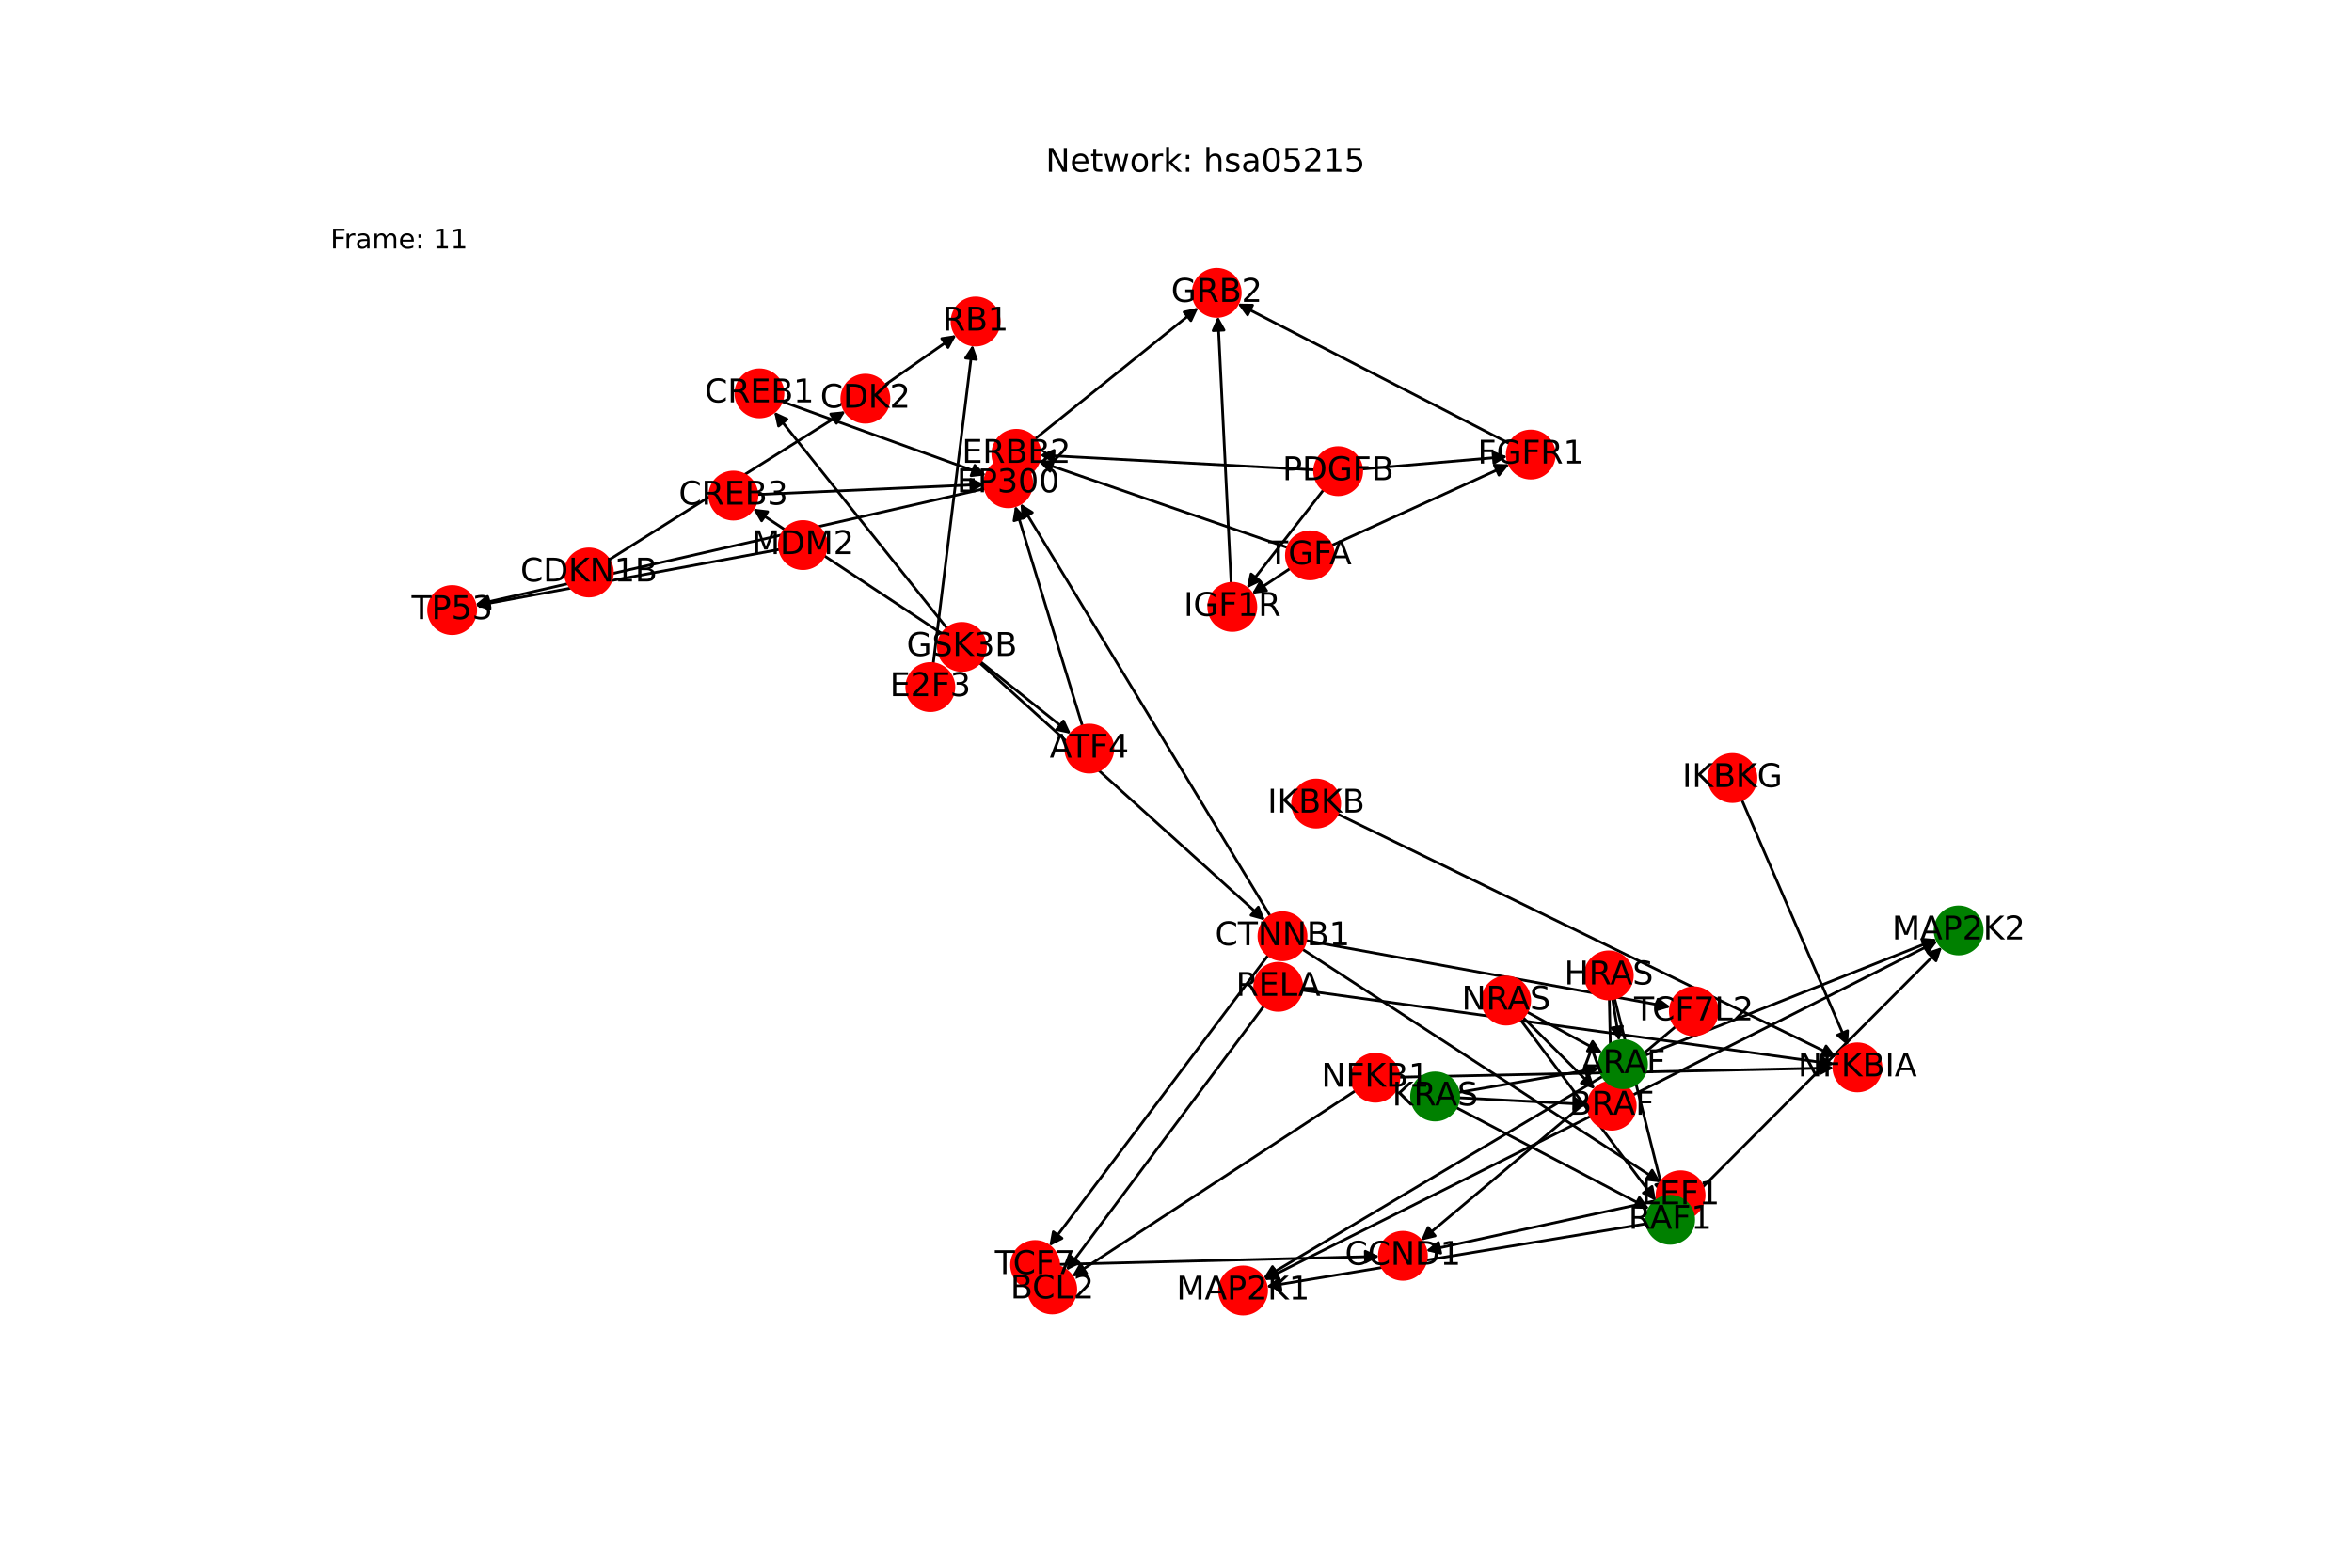<?xml version="1.0" encoding="utf-8" standalone="no"?>
<!DOCTYPE svg PUBLIC "-//W3C//DTD SVG 1.1//EN"
  "http://www.w3.org/Graphics/SVG/1.1/DTD/svg11.dtd">
<!-- Created with matplotlib (https://matplotlib.org/) -->
<svg height="576pt" version="1.1" viewBox="0 0 864 576" width="864pt" xmlns="http://www.w3.org/2000/svg" xmlns:xlink="http://www.w3.org/1999/xlink">
 <defs>
  <style type="text/css">*{stroke-linecap:butt;stroke-linejoin:round;}</style>
 </defs>
 <g id="figure_1">
  <g id="patch_1">
   <path d="M 0 576 
L 864 576 
L 864 0 
L 0 0 
z
" style="fill:#ffffff;"/>
  </g>
  <g id="axes_1">
   <g id="patch_2">
    <path clip-path="url(#pd380208b25)" d="M 223.65 205.737 
Q 267.104 178.415 309.612 151.688 
" style="fill:none;stroke:#000000;stroke-linecap:round;"/>
    <path clip-path="url(#pd380208b25)" d="M 305.161 152.124 
L 309.612 151.688 
L 307.29 155.51 
L 305.161 152.124 
z
" style="stroke:#000000;stroke-linecap:round;"/>
   </g>
   <g id="patch_3">
    <path clip-path="url(#pd380208b25)" d="M 361.929 179.49 
Q 268.238 200.86 175.637 221.982 
" style="fill:none;stroke:#000000;stroke-linecap:round;"/>
    <path clip-path="url(#pd380208b25)" d="M 179.982 223.042 
L 175.637 221.982 
L 179.092 219.142 
L 179.982 223.042 
z
" style="stroke:#000000;stroke-linecap:round;"/>
   </g>
   <g id="patch_4">
    <path clip-path="url(#pd380208b25)" d="M 286.444 201.855 
Q 230.533 212.216 175.721 222.374 
" style="fill:none;stroke:#000000;stroke-linecap:round;"/>
    <path clip-path="url(#pd380208b25)" d="M 180.019 223.611 
L 175.721 222.374 
L 179.29 219.678 
L 180.019 223.611 
z
" style="stroke:#000000;stroke-linecap:round;"/>
   </g>
   <g id="patch_5">
    <path clip-path="url(#pd380208b25)" d="M 324.981 141.519 
Q 338.139 132.306 350.381 123.736 
" style="fill:none;stroke:#000000;stroke-linecap:round;"/>
    <path clip-path="url(#pd380208b25)" d="M 345.958 124.391 
L 350.381 123.736 
L 348.252 127.668 
L 345.958 124.391 
z
" style="stroke:#000000;stroke-linecap:round;"/>
   </g>
   <g id="patch_6">
    <path clip-path="url(#pd380208b25)" d="M 466.635 336.585 
Q 420.746 260.778 375.436 185.928 
" style="fill:none;stroke:#000000;stroke-linecap:round;"/>
    <path clip-path="url(#pd380208b25)" d="M 375.797 190.386 
L 375.436 185.928 
L 379.218 188.315 
L 375.797 190.386 
z
" style="stroke:#000000;stroke-linecap:round;"/>
   </g>
   <g id="patch_7">
    <path clip-path="url(#pd380208b25)" d="M 465.913 350.913 
Q 425.681 404.394 386.121 456.982 
" style="fill:none;stroke:#000000;stroke-linecap:round;"/>
    <path clip-path="url(#pd380208b25)" d="M 390.124 454.988 
L 386.121 456.982 
L 386.928 452.583 
L 390.124 454.988 
z
" style="stroke:#000000;stroke-linecap:round;"/>
   </g>
   <g id="patch_8">
    <path clip-path="url(#pd380208b25)" d="M 479.637 345.547 
Q 546.677 357.782 612.617 369.816 
" style="fill:none;stroke:#000000;stroke-linecap:round;"/>
    <path clip-path="url(#pd380208b25)" d="M 609.041 367.131 
L 612.617 369.816 
L 608.323 371.066 
L 609.041 367.131 
z
" style="stroke:#000000;stroke-linecap:round;"/>
   </g>
   <g id="patch_9">
    <path clip-path="url(#pd380208b25)" d="M 478.378 348.717 
Q 544.238 391.579 609.162 433.832 
" style="fill:none;stroke:#000000;stroke-linecap:round;"/>
    <path clip-path="url(#pd380208b25)" d="M 606.9 429.974 
L 609.162 433.832 
L 604.718 433.326 
L 606.9 429.974 
z
" style="stroke:#000000;stroke-linecap:round;"/>
   </g>
   <g id="patch_10">
    <path clip-path="url(#pd380208b25)" d="M 359.777 243.491 
Q 412.235 290.842 463.863 337.444 
" style="fill:none;stroke:#000000;stroke-linecap:round;"/>
    <path clip-path="url(#pd380208b25)" d="M 462.234 333.279 
L 463.863 337.444 
L 459.554 336.248 
L 462.234 333.279 
z
" style="stroke:#000000;stroke-linecap:round;"/>
   </g>
   <g id="patch_11">
    <path clip-path="url(#pd380208b25)" d="M 360.116 243.09 
Q 376.755 256.37 392.52 268.954 
" style="fill:none;stroke:#000000;stroke-linecap:round;"/>
    <path clip-path="url(#pd380208b25)" d="M 390.641 264.895 
L 392.52 268.954 
L 388.146 268.021 
L 390.641 264.895 
z
" style="stroke:#000000;stroke-linecap:round;"/>
   </g>
   <g id="patch_12">
    <path clip-path="url(#pd380208b25)" d="M 347.942 230.917 
Q 316.158 191.1 285.072 152.158 
" style="fill:none;stroke:#000000;stroke-linecap:round;"/>
    <path clip-path="url(#pd380208b25)" d="M 286.004 156.531 
L 285.072 152.158 
L 289.131 154.036 
L 286.004 156.531 
z
" style="stroke:#000000;stroke-linecap:round;"/>
   </g>
   <g id="patch_13">
    <path clip-path="url(#pd380208b25)" d="M 346.125 232.904 
Q 311.376 209.888 277.558 187.489 
" style="fill:none;stroke:#000000;stroke-linecap:round;"/>
    <path clip-path="url(#pd380208b25)" d="M 279.788 191.365 
L 277.558 187.489 
L 281.997 188.031 
L 279.788 191.365 
z
" style="stroke:#000000;stroke-linecap:round;"/>
   </g>
   <g id="patch_14">
    <path clip-path="url(#pd380208b25)" d="M 513.885 395.79 
Q 593.77 394.076 672.537 392.386 
" style="fill:none;stroke:#000000;stroke-linecap:round;"/>
    <path clip-path="url(#pd380208b25)" d="M 668.495 390.472 
L 672.537 392.386 
L 668.581 394.471 
L 668.495 390.472 
z
" style="stroke:#000000;stroke-linecap:round;"/>
   </g>
   <g id="patch_15">
    <path clip-path="url(#pd380208b25)" d="M 497.984 400.721 
Q 445.878 434.867 394.708 468.401 
" style="fill:none;stroke:#000000;stroke-linecap:round;"/>
    <path clip-path="url(#pd380208b25)" d="M 399.15 467.882 
L 394.708 468.401 
L 396.958 464.536 
L 399.15 467.882 
z
" style="stroke:#000000;stroke-linecap:round;"/>
   </g>
   <g id="patch_16">
    <path clip-path="url(#pd380208b25)" d="M 478.131 363.771 
Q 575.934 377.377 672.628 390.829 
" style="fill:none;stroke:#000000;stroke-linecap:round;"/>
    <path clip-path="url(#pd380208b25)" d="M 668.942 388.297 
L 672.628 390.829 
L 668.391 392.259 
L 668.942 388.297 
z
" style="stroke:#000000;stroke-linecap:round;"/>
   </g>
   <g id="patch_17">
    <path clip-path="url(#pd380208b25)" d="M 464.37 369.516 
Q 428.041 418.169 392.382 465.925 
" style="fill:none;stroke:#000000;stroke-linecap:round;"/>
    <path clip-path="url(#pd380208b25)" d="M 396.377 463.917 
L 392.382 465.925 
L 393.172 461.524 
L 396.377 463.917 
z
" style="stroke:#000000;stroke-linecap:round;"/>
   </g>
   <g id="patch_18">
    <path clip-path="url(#pd380208b25)" d="M 388.899 464.578 
Q 447.799 463.102 505.581 461.653 
" style="fill:none;stroke:#000000;stroke-linecap:round;"/>
    <path clip-path="url(#pd380208b25)" d="M 501.533 459.754 
L 505.581 461.653 
L 501.633 463.753 
L 501.533 459.754 
z
" style="stroke:#000000;stroke-linecap:round;"/>
   </g>
   <g id="patch_19">
    <path clip-path="url(#pd380208b25)" d="M 615.602 377.145 
Q 568.793 416.49 522.841 455.116 
" style="fill:none;stroke:#000000;stroke-linecap:round;"/>
    <path clip-path="url(#pd380208b25)" d="M 527.189 454.073 
L 522.841 455.116 
L 524.616 451.011 
L 527.189 454.073 
z
" style="stroke:#000000;stroke-linecap:round;"/>
   </g>
   <g id="patch_20">
    <path clip-path="url(#pd380208b25)" d="M 608.894 441.011 
Q 566.356 450.287 524.911 459.324 
" style="fill:none;stroke:#000000;stroke-linecap:round;"/>
    <path clip-path="url(#pd380208b25)" d="M 529.246 460.426 
L 524.911 459.324 
L 528.393 456.518 
L 529.246 460.426 
z
" style="stroke:#000000;stroke-linecap:round;"/>
   </g>
   <g id="patch_21">
    <path clip-path="url(#pd380208b25)" d="M 342.814 243.855 
Q 350.069 185.291 357.187 127.837 
" style="fill:none;stroke:#000000;stroke-linecap:round;"/>
    <path clip-path="url(#pd380208b25)" d="M 354.71 131.561 
L 357.187 127.837 
L 358.68 132.053 
L 354.71 131.561 
z
" style="stroke:#000000;stroke-linecap:round;"/>
   </g>
   <g id="patch_22">
    <path clip-path="url(#pd380208b25)" d="M 591.176 367.037 
Q 591.519 382.312 591.837 396.47 
" style="fill:none;stroke:#000000;stroke-linecap:round;"/>
    <path clip-path="url(#pd380208b25)" d="M 593.747 392.426 
L 591.837 396.47 
L 589.748 392.516 
L 593.747 392.426 
z
" style="stroke:#000000;stroke-linecap:round;"/>
   </g>
   <g id="patch_23">
    <path clip-path="url(#pd380208b25)" d="M 593.09 366.781 
Q 602.249 403.281 611.137 438.697 
" style="fill:none;stroke:#000000;stroke-linecap:round;"/>
    <path clip-path="url(#pd380208b25)" d="M 612.103 434.33 
L 611.137 438.697 
L 608.223 435.304 
L 612.103 434.33 
z
" style="stroke:#000000;stroke-linecap:round;"/>
   </g>
   <g id="patch_24">
    <path clip-path="url(#pd380208b25)" d="M 592.35 366.929 
Q 593.591 374.687 594.656 381.341 
" style="fill:none;stroke:#000000;stroke-linecap:round;"/>
    <path clip-path="url(#pd380208b25)" d="M 595.999 377.076 
L 594.656 381.341 
L 592.049 377.708 
L 595.999 377.076 
z
" style="stroke:#000000;stroke-linecap:round;"/>
   </g>
   <g id="patch_25">
    <path clip-path="url(#pd380208b25)" d="M 535.842 403.321 
Q 559.624 404.559 582.29 405.738 
" style="fill:none;stroke:#000000;stroke-linecap:round;"/>
    <path clip-path="url(#pd380208b25)" d="M 578.399 403.533 
L 582.29 405.738 
L 578.192 407.527 
L 578.399 403.533 
z
" style="stroke:#000000;stroke-linecap:round;"/>
   </g>
   <g id="patch_26">
    <path clip-path="url(#pd380208b25)" d="M 534.86 406.896 
Q 570.354 425.526 604.857 443.635 
" style="fill:none;stroke:#000000;stroke-linecap:round;"/>
    <path clip-path="url(#pd380208b25)" d="M 602.245 440.005 
L 604.857 443.635 
L 600.386 443.547 
L 602.245 440.005 
z
" style="stroke:#000000;stroke-linecap:round;"/>
   </g>
   <g id="patch_27">
    <path clip-path="url(#pd380208b25)" d="M 535.729 401.402 
Q 561.697 396.935 586.562 392.656 
" style="fill:none;stroke:#000000;stroke-linecap:round;"/>
    <path clip-path="url(#pd380208b25)" d="M 582.281 391.364 
L 586.562 392.656 
L 582.959 395.306 
L 582.281 391.364 
z
" style="stroke:#000000;stroke-linecap:round;"/>
   </g>
   <g id="patch_28">
    <path clip-path="url(#pd380208b25)" d="M 559.41 373.743 
Q 572.664 386.939 585.125 399.345 
" style="fill:none;stroke:#000000;stroke-linecap:round;"/>
    <path clip-path="url(#pd380208b25)" d="M 583.701 395.105 
L 585.125 399.345 
L 580.879 397.94 
L 583.701 395.105 
z
" style="stroke:#000000;stroke-linecap:round;"/>
   </g>
   <g id="patch_29">
    <path clip-path="url(#pd380208b25)" d="M 558.459 374.566 
Q 583.394 407.906 607.66 440.35 
" style="fill:none;stroke:#000000;stroke-linecap:round;"/>
    <path clip-path="url(#pd380208b25)" d="M 606.866 435.949 
L 607.66 440.35 
L 603.663 438.344 
L 606.866 435.949 
z
" style="stroke:#000000;stroke-linecap:round;"/>
   </g>
   <g id="patch_30">
    <path clip-path="url(#pd380208b25)" d="M 560.879 371.772 
Q 574.735 379.314 587.609 386.321 
" style="fill:none;stroke:#000000;stroke-linecap:round;"/>
    <path clip-path="url(#pd380208b25)" d="M 585.052 382.652 
L 587.609 386.321 
L 583.139 386.166 
L 585.052 382.652 
z
" style="stroke:#000000;stroke-linecap:round;"/>
   </g>
   <g id="patch_31">
    <path clip-path="url(#pd380208b25)" d="M 554.632 163.047 
Q 504.642 137.309 455.647 112.083 
" style="fill:none;stroke:#000000;stroke-linecap:round;"/>
    <path clip-path="url(#pd380208b25)" d="M 458.288 115.692 
L 455.647 112.083 
L 460.119 112.136 
L 458.288 115.692 
z
" style="stroke:#000000;stroke-linecap:round;"/>
   </g>
   <g id="patch_32">
    <path clip-path="url(#pd380208b25)" d="M 380.117 161.323 
Q 410.161 137.178 439.333 113.732 
" style="fill:none;stroke:#000000;stroke-linecap:round;"/>
    <path clip-path="url(#pd380208b25)" d="M 434.962 114.679 
L 439.333 113.732 
L 437.468 117.797 
L 434.962 114.679 
z
" style="stroke:#000000;stroke-linecap:round;"/>
   </g>
   <g id="patch_33">
    <path clip-path="url(#pd380208b25)" d="M 452.248 214.334 
Q 449.815 165.294 447.438 117.371 
" style="fill:none;stroke:#000000;stroke-linecap:round;"/>
    <path clip-path="url(#pd380208b25)" d="M 445.639 121.466 
L 447.438 117.371 
L 449.634 121.267 
L 445.639 121.466 
z
" style="stroke:#000000;stroke-linecap:round;"/>
   </g>
   <g id="patch_34">
    <path clip-path="url(#pd380208b25)" d="M 491.266 299.028 
Q 582.896 343.704 673.522 387.89 
" style="fill:none;stroke:#000000;stroke-linecap:round;"/>
    <path clip-path="url(#pd380208b25)" d="M 670.803 384.339 
L 673.522 387.89 
L 669.05 387.935 
L 670.803 384.339 
z
" style="stroke:#000000;stroke-linecap:round;"/>
   </g>
   <g id="patch_35">
    <path clip-path="url(#pd380208b25)" d="M 639.824 293.813 
Q 659.351 339.019 678.435 383.198 
" style="fill:none;stroke:#000000;stroke-linecap:round;"/>
    <path clip-path="url(#pd380208b25)" d="M 678.685 378.733 
L 678.435 383.198 
L 675.012 380.319 
L 678.685 378.733 
z
" style="stroke:#000000;stroke-linecap:round;"/>
   </g>
   <g id="patch_36">
    <path clip-path="url(#pd380208b25)" d="M 397.631 266.773 
Q 385.268 226.311 373.231 186.918 
" style="fill:none;stroke:#000000;stroke-linecap:round;"/>
    <path clip-path="url(#pd380208b25)" d="M 372.487 191.327 
L 373.231 186.918 
L 376.312 190.159 
L 372.487 191.327 
z
" style="stroke:#000000;stroke-linecap:round;"/>
   </g>
   <g id="patch_37">
    <path clip-path="url(#pd380208b25)" d="M 287.114 147.459 
Q 324.671 161.039 361.178 174.239 
" style="fill:none;stroke:#000000;stroke-linecap:round;"/>
    <path clip-path="url(#pd380208b25)" d="M 358.096 170.998 
L 361.178 174.239 
L 356.736 174.76 
L 358.096 170.998 
z
" style="stroke:#000000;stroke-linecap:round;"/>
   </g>
   <g id="patch_38">
    <path clip-path="url(#pd380208b25)" d="M 278.056 181.703 
Q 319.889 179.828 360.604 178.002 
" style="fill:none;stroke:#000000;stroke-linecap:round;"/>
    <path clip-path="url(#pd380208b25)" d="M 356.518 176.183 
L 360.604 178.002 
L 356.698 180.179 
L 356.518 176.183 
z
" style="stroke:#000000;stroke-linecap:round;"/>
   </g>
   <g id="patch_39">
    <path clip-path="url(#pd380208b25)" d="M 500.194 172.367 
Q 526.949 170.061 552.591 167.851 
" style="fill:none;stroke:#000000;stroke-linecap:round;"/>
    <path clip-path="url(#pd380208b25)" d="M 548.434 166.202 
L 552.591 167.851 
L 548.777 170.187 
L 548.434 166.202 
z
" style="stroke:#000000;stroke-linecap:round;"/>
   </g>
   <g id="patch_40">
    <path clip-path="url(#pd380208b25)" d="M 482.922 172.645 
Q 432.47 169.929 383.134 167.273 
" style="fill:none;stroke:#000000;stroke-linecap:round;"/>
    <path clip-path="url(#pd380208b25)" d="M 387.021 169.485 
L 383.134 167.273 
L 387.236 165.49 
L 387.021 169.485 
z
" style="stroke:#000000;stroke-linecap:round;"/>
   </g>
   <g id="patch_41">
    <path clip-path="url(#pd380208b25)" d="M 486.244 179.939 
Q 472.123 198.047 458.69 215.275 
" style="fill:none;stroke:#000000;stroke-linecap:round;"/>
    <path clip-path="url(#pd380208b25)" d="M 462.727 213.35 
L 458.69 215.275 
L 459.572 210.89 
L 462.727 213.35 
z
" style="stroke:#000000;stroke-linecap:round;"/>
   </g>
   <g id="patch_42">
    <path clip-path="url(#pd380208b25)" d="M 489.098 200.446 
Q 521.775 185.527 553.435 171.073 
" style="fill:none;stroke:#000000;stroke-linecap:round;"/>
    <path clip-path="url(#pd380208b25)" d="M 548.966 170.915 
L 553.435 171.073 
L 550.627 174.554 
L 548.966 170.915 
z
" style="stroke:#000000;stroke-linecap:round;"/>
   </g>
   <g id="patch_43">
    <path clip-path="url(#pd380208b25)" d="M 473.034 201.212 
Q 427.294 185.395 382.61 169.943 
" style="fill:none;stroke:#000000;stroke-linecap:round;"/>
    <path clip-path="url(#pd380208b25)" d="M 385.737 173.14 
L 382.61 169.943 
L 387.044 169.36 
L 385.737 173.14 
z
" style="stroke:#000000;stroke-linecap:round;"/>
   </g>
   <g id="patch_44">
    <path clip-path="url(#pd380208b25)" d="M 474.004 208.832 
Q 466.947 213.515 460.823 217.579 
" style="fill:none;stroke:#000000;stroke-linecap:round;"/>
    <path clip-path="url(#pd380208b25)" d="M 465.262 217.034 
L 460.823 217.579 
L 463.05 213.701 
L 465.262 217.034 
z
" style="stroke:#000000;stroke-linecap:round;"/>
   </g>
   <g id="patch_45">
    <path clip-path="url(#pd380208b25)" d="M 584.316 410.127 
Q 524.349 440.199 465.382 469.769 
" style="fill:none;stroke:#000000;stroke-linecap:round;"/>
    <path clip-path="url(#pd380208b25)" d="M 469.854 469.764 
L 465.382 469.769 
L 468.061 466.188 
L 469.854 469.764 
z
" style="stroke:#000000;stroke-linecap:round;"/>
   </g>
   <g id="patch_46">
    <path clip-path="url(#pd380208b25)" d="M 599.784 402.342 
Q 655.776 374.053 710.77 346.269 
" style="fill:none;stroke:#000000;stroke-linecap:round;"/>
    <path clip-path="url(#pd380208b25)" d="M 706.298 346.287 
L 710.77 346.269 
L 708.101 349.857 
L 706.298 346.287 
z
" style="stroke:#000000;stroke-linecap:round;"/>
   </g>
   <g id="patch_47">
    <path clip-path="url(#pd380208b25)" d="M 604.971 449.595 
Q 535.077 461.167 466.285 472.556 
" style="fill:none;stroke:#000000;stroke-linecap:round;"/>
    <path clip-path="url(#pd380208b25)" d="M 470.558 473.876 
L 466.285 472.556 
L 469.905 469.929 
L 470.558 473.876 
z
" style="stroke:#000000;stroke-linecap:round;"/>
   </g>
   <g id="patch_48">
    <path clip-path="url(#pd380208b25)" d="M 619.632 442.044 
Q 666.505 395.021 712.588 348.789 
" style="fill:none;stroke:#000000;stroke-linecap:round;"/>
    <path clip-path="url(#pd380208b25)" d="M 708.348 350.21 
L 712.588 348.789 
L 711.181 353.034 
L 708.348 350.21 
z
" style="stroke:#000000;stroke-linecap:round;"/>
   </g>
   <g id="patch_49">
    <path clip-path="url(#pd380208b25)" d="M 588.761 395.431 
Q 526.42 432.576 465.04 469.148 
" style="fill:none;stroke:#000000;stroke-linecap:round;"/>
    <path clip-path="url(#pd380208b25)" d="M 469.5 468.819 
L 465.04 469.148 
L 467.453 465.382 
L 469.5 468.819 
z
" style="stroke:#000000;stroke-linecap:round;"/>
   </g>
   <g id="patch_50">
    <path clip-path="url(#pd380208b25)" d="M 604.249 387.791 
Q 657.85 366.428 710.412 345.48 
" style="fill:none;stroke:#000000;stroke-linecap:round;"/>
    <path clip-path="url(#pd380208b25)" d="M 705.956 345.103 
L 710.412 345.48 
L 707.437 348.819 
L 705.956 345.103 
z
" style="stroke:#000000;stroke-linecap:round;"/>
   </g>
   <g id="PathCollection_1">
    <defs>
     <path d="M 0 8.66 
C 2.297 8.66 4.5 7.748 6.124 6.124 
C 7.748 4.5 8.66 2.297 8.66 -0 
C 8.66 -2.297 7.748 -4.5 6.124 -6.124 
C 4.5 -7.748 2.297 -8.66 0 -8.66 
C -2.297 -8.66 -4.5 -7.748 -6.124 -6.124 
C -7.748 -4.5 -8.66 -2.297 -8.66 0 
C -8.66 2.297 -7.748 4.5 -6.124 6.124 
C -4.5 7.748 -2.297 8.66 0 8.66 
z
" id="C0_0_682cc4c57a"/>
    </defs>
    <g clip-path="url(#pd380208b25)">
     <use style="fill:#ff0000;stroke:#ff0000;" x="682.313" xlink:href="#C0_0_682cc4c57a" y="392.176"/>
    </g>
    <g clip-path="url(#pd380208b25)">
     <use style="fill:#ff0000;stroke:#ff0000;" x="216.319" xlink:href="#C0_0_682cc4c57a" y="210.346"/>
    </g>
    <g clip-path="url(#pd380208b25)">
     <use style="fill:#ff0000;stroke:#ff0000;" x="386.532" xlink:href="#C0_0_682cc4c57a" y="473.76"/>
    </g>
    <g clip-path="url(#pd380208b25)">
     <use style="fill:#ff0000;stroke:#ff0000;" x="515.355" xlink:href="#C0_0_682cc4c57a" y="461.408"/>
    </g>
    <g clip-path="url(#pd380208b25)">
     <use style="fill:#ff0000;stroke:#ff0000;" x="370.373" xlink:href="#C0_0_682cc4c57a" y="177.564"/>
    </g>
    <g clip-path="url(#pd380208b25)">
     <use style="fill:#ff0000;stroke:#ff0000;" x="294.957" xlink:href="#C0_0_682cc4c57a" y="200.277"/>
    </g>
    <g clip-path="url(#pd380208b25)">
     <use style="fill:#ff0000;stroke:#ff0000;" x="317.889" xlink:href="#C0_0_682cc4c57a" y="146.484"/>
    </g>
    <g clip-path="url(#pd380208b25)">
     <use style="fill:#ff0000;stroke:#ff0000;" x="471.119" xlink:href="#C0_0_682cc4c57a" y="343.993"/>
    </g>
    <g clip-path="url(#pd380208b25)">
     <use style="fill:#ff0000;stroke:#ff0000;" x="166.106" xlink:href="#C0_0_682cc4c57a" y="224.156"/>
    </g>
    <g clip-path="url(#pd380208b25)">
     <use style="fill:#ff0000;stroke:#ff0000;" x="358.389" xlink:href="#C0_0_682cc4c57a" y="118.129"/>
    </g>
    <g clip-path="url(#pd380208b25)">
     <use style="fill:#ff0000;stroke:#ff0000;" x="446.954" xlink:href="#C0_0_682cc4c57a" y="107.607"/>
    </g>
    <g clip-path="url(#pd380208b25)">
     <use style="fill:#ff0000;stroke:#ff0000;" x="353.347" xlink:href="#C0_0_682cc4c57a" y="237.687"/>
    </g>
    <g clip-path="url(#pd380208b25)">
     <use style="fill:#ff0000;stroke:#ff0000;" x="505.224" xlink:href="#C0_0_682cc4c57a" y="395.976"/>
    </g>
    <g clip-path="url(#pd380208b25)">
     <use style="fill:#ff0000;stroke:#ff0000;" x="469.551" xlink:href="#C0_0_682cc4c57a" y="362.577"/>
    </g>
    <g clip-path="url(#pd380208b25)">
     <use style="fill:#ff0000;stroke:#ff0000;" x="380.244" xlink:href="#C0_0_682cc4c57a" y="464.795"/>
    </g>
    <g clip-path="url(#pd380208b25)">
     <use style="fill:#ff0000;stroke:#ff0000;" x="622.233" xlink:href="#C0_0_682cc4c57a" y="371.571"/>
    </g>
    <g clip-path="url(#pd380208b25)">
     <use style="fill:#ff0000;stroke:#ff0000;" x="617.358" xlink:href="#C0_0_682cc4c57a" y="439.166"/>
    </g>
    <g clip-path="url(#pd380208b25)">
     <use style="fill:#ff0000;stroke:#ff0000;" x="341.749" xlink:href="#C0_0_682cc4c57a" y="252.451"/>
    </g>
    <g clip-path="url(#pd380208b25)">
     <use style="fill:#ff0000;stroke:#ff0000;" x="590.982" xlink:href="#C0_0_682cc4c57a" y="358.381"/>
    </g>
    <g clip-path="url(#pd380208b25)">
     <use style="fill:#008000;stroke:#008000;" x="527.191" xlink:href="#C0_0_682cc4c57a" y="402.871"/>
    </g>
    <g clip-path="url(#pd380208b25)">
     <use style="fill:#ff0000;stroke:#ff0000;" x="553.272" xlink:href="#C0_0_682cc4c57a" y="367.632"/>
    </g>
    <g clip-path="url(#pd380208b25)">
     <use style="fill:#ff0000;stroke:#ff0000;" x="562.333" xlink:href="#C0_0_682cc4c57a" y="167.011"/>
    </g>
    <g clip-path="url(#pd380208b25)">
     <use style="fill:#ff0000;stroke:#ff0000;" x="373.369" xlink:href="#C0_0_682cc4c57a" y="166.747"/>
    </g>
    <g clip-path="url(#pd380208b25)">
     <use style="fill:#ff0000;stroke:#ff0000;" x="452.678" xlink:href="#C0_0_682cc4c57a" y="222.985"/>
    </g>
    <g clip-path="url(#pd380208b25)">
     <use style="fill:#ff0000;stroke:#ff0000;" x="483.484" xlink:href="#C0_0_682cc4c57a" y="295.234"/>
    </g>
    <g clip-path="url(#pd380208b25)">
     <use style="fill:#ff0000;stroke:#ff0000;" x="636.389" xlink:href="#C0_0_682cc4c57a" y="285.861"/>
    </g>
    <g clip-path="url(#pd380208b25)">
     <use style="fill:#ff0000;stroke:#ff0000;" x="400.161" xlink:href="#C0_0_682cc4c57a" y="275.053"/>
    </g>
    <g clip-path="url(#pd380208b25)">
     <use style="fill:#ff0000;stroke:#ff0000;" x="278.971" xlink:href="#C0_0_682cc4c57a" y="144.515"/>
    </g>
    <g clip-path="url(#pd380208b25)">
     <use style="fill:#ff0000;stroke:#ff0000;" x="269.408" xlink:href="#C0_0_682cc4c57a" y="182.091"/>
    </g>
    <g clip-path="url(#pd380208b25)">
     <use style="fill:#ff0000;stroke:#ff0000;" x="491.568" xlink:href="#C0_0_682cc4c57a" y="173.111"/>
    </g>
    <g clip-path="url(#pd380208b25)">
     <use style="fill:#ff0000;stroke:#ff0000;" x="481.219" xlink:href="#C0_0_682cc4c57a" y="204.043"/>
    </g>
    <g clip-path="url(#pd380208b25)">
     <use style="fill:#ff0000;stroke:#ff0000;" x="456.641" xlink:href="#C0_0_682cc4c57a" y="474.153"/>
    </g>
    <g clip-path="url(#pd380208b25)">
     <use style="fill:#008000;stroke:#008000;" x="719.494" xlink:href="#C0_0_682cc4c57a" y="341.861"/>
    </g>
    <g clip-path="url(#pd380208b25)">
     <use style="fill:#ff0000;stroke:#ff0000;" x="592.056" xlink:href="#C0_0_682cc4c57a" y="406.246"/>
    </g>
    <g clip-path="url(#pd380208b25)">
     <use style="fill:#008000;stroke:#008000;" x="613.516" xlink:href="#C0_0_682cc4c57a" y="448.18"/>
    </g>
    <g clip-path="url(#pd380208b25)">
     <use style="fill:#008000;stroke:#008000;" x="596.201" xlink:href="#C0_0_682cc4c57a" y="390.998"/>
    </g>
   </g>
   <g id="text_1">
    <g clip-path="url(#pd380208b25)">
     <!-- NFKBIA -->
     <g transform="translate(660.448 395.488)scale(0.12 -0.12)">
      <defs>
       <path d="M 9.812 72.906 
L 23.094 72.906 
L 55.422 11.922 
L 55.422 72.906 
L 64.984 72.906 
L 64.984 0 
L 51.703 0 
L 19.391 60.984 
L 19.391 0 
L 9.812 0 
z
" id="DejaVuSans-78"/>
       <path d="M 9.812 72.906 
L 51.703 72.906 
L 51.703 64.594 
L 19.672 64.594 
L 19.672 43.109 
L 48.578 43.109 
L 48.578 34.812 
L 19.672 34.812 
L 19.672 0 
L 9.812 0 
z
" id="DejaVuSans-70"/>
       <path d="M 9.812 72.906 
L 19.672 72.906 
L 19.672 42.094 
L 52.391 72.906 
L 65.094 72.906 
L 28.906 38.922 
L 67.672 0 
L 54.688 0 
L 19.672 35.109 
L 19.672 0 
L 9.812 0 
z
" id="DejaVuSans-75"/>
       <path d="M 19.672 34.812 
L 19.672 8.109 
L 35.5 8.109 
Q 43.453 8.109 47.281 11.406 
Q 51.125 14.703 51.125 21.484 
Q 51.125 28.328 47.281 31.562 
Q 43.453 34.812 35.5 34.812 
z
M 19.672 64.797 
L 19.672 42.828 
L 34.281 42.828 
Q 41.5 42.828 45.031 45.531 
Q 48.578 48.25 48.578 53.812 
Q 48.578 59.328 45.031 62.062 
Q 41.5 64.797 34.281 64.797 
z
M 9.812 72.906 
L 35.016 72.906 
Q 46.297 72.906 52.391 68.219 
Q 58.5 63.531 58.5 54.891 
Q 58.5 48.188 55.375 44.234 
Q 52.25 40.281 46.188 39.312 
Q 53.469 37.75 57.5 32.781 
Q 61.531 27.828 61.531 20.406 
Q 61.531 10.641 54.891 5.312 
Q 48.25 0 35.984 0 
L 9.812 0 
z
" id="DejaVuSans-66"/>
       <path d="M 9.812 72.906 
L 19.672 72.906 
L 19.672 0 
L 9.812 0 
z
" id="DejaVuSans-73"/>
       <path d="M 34.188 63.188 
L 20.797 26.906 
L 47.609 26.906 
z
M 28.609 72.906 
L 39.797 72.906 
L 67.578 0 
L 57.328 0 
L 50.688 18.703 
L 17.828 18.703 
L 11.188 0 
L 0.781 0 
z
" id="DejaVuSans-65"/>
      </defs>
      <use xlink:href="#DejaVuSans-78"/>
      <use x="74.805" xlink:href="#DejaVuSans-70"/>
      <use x="132.324" xlink:href="#DejaVuSans-75"/>
      <use x="197.9" xlink:href="#DejaVuSans-66"/>
      <use x="266.504" xlink:href="#DejaVuSans-73"/>
      <use x="295.996" xlink:href="#DejaVuSans-65"/>
     </g>
    </g>
   </g>
   <g id="text_2">
    <g clip-path="url(#pd380208b25)">
     <!-- CDKN1B -->
     <g transform="translate(191.152 213.657)scale(0.12 -0.12)">
      <defs>
       <path d="M 64.406 67.281 
L 64.406 56.891 
Q 59.422 61.531 53.781 63.812 
Q 48.141 66.109 41.797 66.109 
Q 29.297 66.109 22.656 58.469 
Q 16.016 50.828 16.016 36.375 
Q 16.016 21.969 22.656 14.328 
Q 29.297 6.688 41.797 6.688 
Q 48.141 6.688 53.781 8.984 
Q 59.422 11.281 64.406 15.922 
L 64.406 5.609 
Q 59.234 2.094 53.438 0.328 
Q 47.656 -1.422 41.219 -1.422 
Q 24.656 -1.422 15.125 8.703 
Q 5.609 18.844 5.609 36.375 
Q 5.609 53.953 15.125 64.078 
Q 24.656 74.219 41.219 74.219 
Q 47.75 74.219 53.531 72.484 
Q 59.328 70.75 64.406 67.281 
z
" id="DejaVuSans-67"/>
       <path d="M 19.672 64.797 
L 19.672 8.109 
L 31.594 8.109 
Q 46.688 8.109 53.688 14.938 
Q 60.688 21.781 60.688 36.531 
Q 60.688 51.172 53.688 57.984 
Q 46.688 64.797 31.594 64.797 
z
M 9.812 72.906 
L 30.078 72.906 
Q 51.266 72.906 61.172 64.094 
Q 71.094 55.281 71.094 36.531 
Q 71.094 17.672 61.125 8.828 
Q 51.172 0 30.078 0 
L 9.812 0 
z
" id="DejaVuSans-68"/>
       <path d="M 12.406 8.297 
L 28.516 8.297 
L 28.516 63.922 
L 10.984 60.406 
L 10.984 69.391 
L 28.422 72.906 
L 38.281 72.906 
L 38.281 8.297 
L 54.391 8.297 
L 54.391 0 
L 12.406 0 
z
" id="DejaVuSans-49"/>
      </defs>
      <use xlink:href="#DejaVuSans-67"/>
      <use x="69.824" xlink:href="#DejaVuSans-68"/>
      <use x="146.826" xlink:href="#DejaVuSans-75"/>
      <use x="212.402" xlink:href="#DejaVuSans-78"/>
      <use x="287.207" xlink:href="#DejaVuSans-49"/>
      <use x="350.83" xlink:href="#DejaVuSans-66"/>
     </g>
    </g>
   </g>
   <g id="text_3">
    <g clip-path="url(#pd380208b25)">
     <!-- BCL2 -->
     <g transform="translate(371.17 477.071)scale(0.12 -0.12)">
      <defs>
       <path d="M 9.812 72.906 
L 19.672 72.906 
L 19.672 8.297 
L 55.172 8.297 
L 55.172 0 
L 9.812 0 
z
" id="DejaVuSans-76"/>
       <path d="M 19.188 8.297 
L 53.609 8.297 
L 53.609 0 
L 7.328 0 
L 7.328 8.297 
Q 12.938 14.109 22.625 23.891 
Q 32.328 33.688 34.812 36.531 
Q 39.547 41.844 41.422 45.531 
Q 43.312 49.219 43.312 52.781 
Q 43.312 58.594 39.234 62.25 
Q 35.156 65.922 28.609 65.922 
Q 23.969 65.922 18.812 64.312 
Q 13.672 62.703 7.812 59.422 
L 7.812 69.391 
Q 13.766 71.781 18.938 73 
Q 24.125 74.219 28.422 74.219 
Q 39.75 74.219 46.484 68.547 
Q 53.219 62.891 53.219 53.422 
Q 53.219 48.922 51.531 44.891 
Q 49.859 40.875 45.406 35.406 
Q 44.188 33.984 37.641 27.219 
Q 31.109 20.453 19.188 8.297 
z
" id="DejaVuSans-50"/>
      </defs>
      <use xlink:href="#DejaVuSans-66"/>
      <use x="66.854" xlink:href="#DejaVuSans-67"/>
      <use x="136.678" xlink:href="#DejaVuSans-76"/>
      <use x="192.391" xlink:href="#DejaVuSans-50"/>
     </g>
    </g>
   </g>
   <g id="text_4">
    <g clip-path="url(#pd380208b25)">
     <!-- CCND1 -->
     <g transform="translate(494.05 464.719)scale(0.12 -0.12)">
      <use xlink:href="#DejaVuSans-67"/>
      <use x="69.824" xlink:href="#DejaVuSans-67"/>
      <use x="139.648" xlink:href="#DejaVuSans-78"/>
      <use x="214.453" xlink:href="#DejaVuSans-68"/>
      <use x="291.455" xlink:href="#DejaVuSans-49"/>
     </g>
    </g>
   </g>
   <g id="text_5">
    <g clip-path="url(#pd380208b25)">
     <!-- EP300 -->
     <g transform="translate(351.511 180.875)scale(0.12 -0.12)">
      <defs>
       <path d="M 9.812 72.906 
L 55.906 72.906 
L 55.906 64.594 
L 19.672 64.594 
L 19.672 43.016 
L 54.391 43.016 
L 54.391 34.719 
L 19.672 34.719 
L 19.672 8.297 
L 56.781 8.297 
L 56.781 0 
L 9.812 0 
z
" id="DejaVuSans-69"/>
       <path d="M 19.672 64.797 
L 19.672 37.406 
L 32.078 37.406 
Q 38.969 37.406 42.719 40.969 
Q 46.484 44.531 46.484 51.125 
Q 46.484 57.672 42.719 61.234 
Q 38.969 64.797 32.078 64.797 
z
M 9.812 72.906 
L 32.078 72.906 
Q 44.344 72.906 50.609 67.359 
Q 56.891 61.812 56.891 51.125 
Q 56.891 40.328 50.609 34.812 
Q 44.344 29.297 32.078 29.297 
L 19.672 29.297 
L 19.672 0 
L 9.812 0 
z
" id="DejaVuSans-80"/>
       <path d="M 40.578 39.312 
Q 47.656 37.797 51.625 33 
Q 55.609 28.219 55.609 21.188 
Q 55.609 10.406 48.188 4.484 
Q 40.766 -1.422 27.094 -1.422 
Q 22.516 -1.422 17.656 -0.516 
Q 12.797 0.391 7.625 2.203 
L 7.625 11.719 
Q 11.719 9.328 16.594 8.109 
Q 21.484 6.891 26.812 6.891 
Q 36.078 6.891 40.938 10.547 
Q 45.797 14.203 45.797 21.188 
Q 45.797 27.641 41.281 31.266 
Q 36.766 34.906 28.719 34.906 
L 20.219 34.906 
L 20.219 43.016 
L 29.109 43.016 
Q 36.375 43.016 40.234 45.922 
Q 44.094 48.828 44.094 54.297 
Q 44.094 59.906 40.109 62.906 
Q 36.141 65.922 28.719 65.922 
Q 24.656 65.922 20.016 65.031 
Q 15.375 64.156 9.812 62.312 
L 9.812 71.094 
Q 15.438 72.656 20.344 73.438 
Q 25.25 74.219 29.594 74.219 
Q 40.828 74.219 47.359 69.109 
Q 53.906 64.016 53.906 55.328 
Q 53.906 49.266 50.438 45.094 
Q 46.969 40.922 40.578 39.312 
z
" id="DejaVuSans-51"/>
       <path d="M 31.781 66.406 
Q 24.172 66.406 20.328 58.906 
Q 16.5 51.422 16.5 36.375 
Q 16.5 21.391 20.328 13.891 
Q 24.172 6.391 31.781 6.391 
Q 39.453 6.391 43.281 13.891 
Q 47.125 21.391 47.125 36.375 
Q 47.125 51.422 43.281 58.906 
Q 39.453 66.406 31.781 66.406 
z
M 31.781 74.219 
Q 44.047 74.219 50.516 64.516 
Q 56.984 54.828 56.984 36.375 
Q 56.984 17.969 50.516 8.266 
Q 44.047 -1.422 31.781 -1.422 
Q 19.531 -1.422 13.062 8.266 
Q 6.594 17.969 6.594 36.375 
Q 6.594 54.828 13.062 64.516 
Q 19.531 74.219 31.781 74.219 
z
" id="DejaVuSans-48"/>
      </defs>
      <use xlink:href="#DejaVuSans-69"/>
      <use x="63.184" xlink:href="#DejaVuSans-80"/>
      <use x="123.486" xlink:href="#DejaVuSans-51"/>
      <use x="187.109" xlink:href="#DejaVuSans-48"/>
      <use x="250.732" xlink:href="#DejaVuSans-48"/>
     </g>
    </g>
   </g>
   <g id="text_6">
    <g clip-path="url(#pd380208b25)">
     <!-- MDM2 -->
     <g transform="translate(276.166 203.588)scale(0.12 -0.12)">
      <defs>
       <path d="M 9.812 72.906 
L 24.516 72.906 
L 43.109 23.297 
L 61.812 72.906 
L 76.516 72.906 
L 76.516 0 
L 66.891 0 
L 66.891 64.016 
L 48.094 14.016 
L 38.188 14.016 
L 19.391 64.016 
L 19.391 0 
L 9.812 0 
z
" id="DejaVuSans-77"/>
      </defs>
      <use xlink:href="#DejaVuSans-77"/>
      <use x="86.279" xlink:href="#DejaVuSans-68"/>
      <use x="163.281" xlink:href="#DejaVuSans-77"/>
      <use x="249.561" xlink:href="#DejaVuSans-50"/>
     </g>
    </g>
   </g>
   <g id="text_7">
    <g clip-path="url(#pd380208b25)">
     <!-- CDK2 -->
     <g transform="translate(301.327 149.795)scale(0.12 -0.12)">
      <use xlink:href="#DejaVuSans-67"/>
      <use x="69.824" xlink:href="#DejaVuSans-68"/>
      <use x="146.826" xlink:href="#DejaVuSans-75"/>
      <use x="212.402" xlink:href="#DejaVuSans-50"/>
     </g>
    </g>
   </g>
   <g id="text_8">
    <g clip-path="url(#pd380208b25)">
     <!-- CTNNB1 -->
     <g transform="translate(446.353 347.304)scale(0.12 -0.12)">
      <defs>
       <path d="M -0.297 72.906 
L 61.375 72.906 
L 61.375 64.594 
L 35.5 64.594 
L 35.5 0 
L 25.594 0 
L 25.594 64.594 
L -0.297 64.594 
z
" id="DejaVuSans-84"/>
      </defs>
      <use xlink:href="#DejaVuSans-67"/>
      <use x="69.824" xlink:href="#DejaVuSans-84"/>
      <use x="130.908" xlink:href="#DejaVuSans-78"/>
      <use x="205.713" xlink:href="#DejaVuSans-78"/>
      <use x="280.518" xlink:href="#DejaVuSans-66"/>
      <use x="349.121" xlink:href="#DejaVuSans-49"/>
     </g>
    </g>
   </g>
   <g id="text_9">
    <g clip-path="url(#pd380208b25)">
     <!-- TP53 -->
     <g transform="translate(151.188 227.467)scale(0.12 -0.12)">
      <defs>
       <path d="M 10.797 72.906 
L 49.516 72.906 
L 49.516 64.594 
L 19.828 64.594 
L 19.828 46.734 
Q 21.969 47.469 24.109 47.828 
Q 26.266 48.188 28.422 48.188 
Q 40.625 48.188 47.75 41.5 
Q 54.891 34.812 54.891 23.391 
Q 54.891 11.625 47.562 5.094 
Q 40.234 -1.422 26.906 -1.422 
Q 22.312 -1.422 17.547 -0.641 
Q 12.797 0.141 7.719 1.703 
L 7.719 11.625 
Q 12.109 9.234 16.797 8.062 
Q 21.484 6.891 26.703 6.891 
Q 35.156 6.891 40.078 11.328 
Q 45.016 15.766 45.016 23.391 
Q 45.016 31 40.078 35.438 
Q 35.156 39.891 26.703 39.891 
Q 22.75 39.891 18.812 39.016 
Q 14.891 38.141 10.797 36.281 
z
" id="DejaVuSans-53"/>
      </defs>
      <use xlink:href="#DejaVuSans-84"/>
      <use x="61.084" xlink:href="#DejaVuSans-80"/>
      <use x="121.387" xlink:href="#DejaVuSans-53"/>
      <use x="185.01" xlink:href="#DejaVuSans-51"/>
     </g>
    </g>
   </g>
   <g id="text_10">
    <g clip-path="url(#pd380208b25)">
     <!-- RB1 -->
     <g transform="translate(346.286 121.441)scale(0.12 -0.12)">
      <defs>
       <path d="M 44.391 34.188 
Q 47.562 33.109 50.562 29.594 
Q 53.562 26.078 56.594 19.922 
L 66.609 0 
L 56 0 
L 46.688 18.703 
Q 43.062 26.031 39.672 28.422 
Q 36.281 30.812 30.422 30.812 
L 19.672 30.812 
L 19.672 0 
L 9.812 0 
L 9.812 72.906 
L 32.078 72.906 
Q 44.578 72.906 50.734 67.672 
Q 56.891 62.453 56.891 51.906 
Q 56.891 45.016 53.688 40.469 
Q 50.484 35.938 44.391 34.188 
z
M 19.672 64.797 
L 19.672 38.922 
L 32.078 38.922 
Q 39.203 38.922 42.844 42.219 
Q 46.484 45.516 46.484 51.906 
Q 46.484 58.297 42.844 61.547 
Q 39.203 64.797 32.078 64.797 
z
" id="DejaVuSans-82"/>
      </defs>
      <use xlink:href="#DejaVuSans-82"/>
      <use x="69.482" xlink:href="#DejaVuSans-66"/>
      <use x="138.086" xlink:href="#DejaVuSans-49"/>
     </g>
    </g>
   </g>
   <g id="text_11">
    <g clip-path="url(#pd380208b25)">
     <!-- GRB2 -->
     <g transform="translate(430.201 110.919)scale(0.12 -0.12)">
      <defs>
       <path d="M 59.516 10.406 
L 59.516 29.984 
L 43.406 29.984 
L 43.406 38.094 
L 69.281 38.094 
L 69.281 6.781 
Q 63.578 2.734 56.688 0.656 
Q 49.812 -1.422 42 -1.422 
Q 24.906 -1.422 15.25 8.562 
Q 5.609 18.562 5.609 36.375 
Q 5.609 54.25 15.25 64.234 
Q 24.906 74.219 42 74.219 
Q 49.125 74.219 55.547 72.453 
Q 61.969 70.703 67.391 67.281 
L 67.391 56.781 
Q 61.922 61.422 55.766 63.766 
Q 49.609 66.109 42.828 66.109 
Q 29.438 66.109 22.719 58.641 
Q 16.016 51.172 16.016 36.375 
Q 16.016 21.625 22.719 14.156 
Q 29.438 6.688 42.828 6.688 
Q 48.047 6.688 52.141 7.594 
Q 56.25 8.5 59.516 10.406 
z
" id="DejaVuSans-71"/>
      </defs>
      <use xlink:href="#DejaVuSans-71"/>
      <use x="77.49" xlink:href="#DejaVuSans-82"/>
      <use x="146.973" xlink:href="#DejaVuSans-66"/>
      <use x="215.576" xlink:href="#DejaVuSans-50"/>
     </g>
    </g>
   </g>
   <g id="text_12">
    <g clip-path="url(#pd380208b25)">
     <!-- GSK3B -->
     <g transform="translate(333.02 240.998)scale(0.12 -0.12)">
      <defs>
       <path d="M 53.516 70.516 
L 53.516 60.891 
Q 47.906 63.578 42.922 64.891 
Q 37.938 66.219 33.297 66.219 
Q 25.25 66.219 20.875 63.094 
Q 16.5 59.969 16.5 54.203 
Q 16.5 49.359 19.406 46.891 
Q 22.312 44.438 30.422 42.922 
L 36.375 41.703 
Q 47.406 39.594 52.656 34.297 
Q 57.906 29 57.906 20.125 
Q 57.906 9.516 50.797 4.047 
Q 43.703 -1.422 29.984 -1.422 
Q 24.812 -1.422 18.969 -0.25 
Q 13.141 0.922 6.891 3.219 
L 6.891 13.375 
Q 12.891 10.016 18.656 8.297 
Q 24.422 6.594 29.984 6.594 
Q 38.422 6.594 43.016 9.906 
Q 47.609 13.234 47.609 19.391 
Q 47.609 24.75 44.312 27.781 
Q 41.016 30.812 33.5 32.328 
L 27.484 33.5 
Q 16.453 35.688 11.516 40.375 
Q 6.594 45.062 6.594 53.422 
Q 6.594 63.094 13.406 68.656 
Q 20.219 74.219 32.172 74.219 
Q 37.312 74.219 42.625 73.281 
Q 47.953 72.359 53.516 70.516 
z
" id="DejaVuSans-83"/>
      </defs>
      <use xlink:href="#DejaVuSans-71"/>
      <use x="77.49" xlink:href="#DejaVuSans-83"/>
      <use x="140.967" xlink:href="#DejaVuSans-75"/>
      <use x="206.543" xlink:href="#DejaVuSans-51"/>
      <use x="270.166" xlink:href="#DejaVuSans-66"/>
     </g>
    </g>
   </g>
   <g id="text_13">
    <g clip-path="url(#pd380208b25)">
     <!-- NFKB1 -->
     <g transform="translate(485.416 399.287)scale(0.12 -0.12)">
      <use xlink:href="#DejaVuSans-78"/>
      <use x="74.805" xlink:href="#DejaVuSans-70"/>
      <use x="132.324" xlink:href="#DejaVuSans-75"/>
      <use x="197.9" xlink:href="#DejaVuSans-66"/>
      <use x="266.504" xlink:href="#DejaVuSans-49"/>
     </g>
    </g>
   </g>
   <g id="text_14">
    <g clip-path="url(#pd380208b25)">
     <!-- RELA -->
     <g transform="translate(454.008 365.889)scale(0.12 -0.12)">
      <use xlink:href="#DejaVuSans-82"/>
      <use x="69.482" xlink:href="#DejaVuSans-69"/>
      <use x="132.666" xlink:href="#DejaVuSans-76"/>
      <use x="190.629" xlink:href="#DejaVuSans-65"/>
     </g>
    </g>
   </g>
   <g id="text_15">
    <g clip-path="url(#pd380208b25)">
     <!-- TCF7 -->
     <g transform="translate(365.474 468.106)scale(0.12 -0.12)">
      <defs>
       <path d="M 8.203 72.906 
L 55.078 72.906 
L 55.078 68.703 
L 28.609 0 
L 18.312 0 
L 43.219 64.594 
L 8.203 64.594 
z
" id="DejaVuSans-55"/>
      </defs>
      <use xlink:href="#DejaVuSans-84"/>
      <use x="55.209" xlink:href="#DejaVuSans-67"/>
      <use x="125.033" xlink:href="#DejaVuSans-70"/>
      <use x="182.553" xlink:href="#DejaVuSans-55"/>
     </g>
    </g>
   </g>
   <g id="text_16">
    <g clip-path="url(#pd380208b25)">
     <!-- TCF7L2 -->
     <g transform="translate(600.302 374.883)scale(0.12 -0.12)">
      <use xlink:href="#DejaVuSans-84"/>
      <use x="55.209" xlink:href="#DejaVuSans-67"/>
      <use x="125.033" xlink:href="#DejaVuSans-70"/>
      <use x="182.553" xlink:href="#DejaVuSans-55"/>
      <use x="246.176" xlink:href="#DejaVuSans-76"/>
      <use x="301.889" xlink:href="#DejaVuSans-50"/>
     </g>
    </g>
   </g>
   <g id="text_17">
    <g clip-path="url(#pd380208b25)">
     <!-- LEF1 -->
     <g transform="translate(602.955 442.477)scale(0.12 -0.12)">
      <use xlink:href="#DejaVuSans-76"/>
      <use x="55.713" xlink:href="#DejaVuSans-69"/>
      <use x="118.896" xlink:href="#DejaVuSans-70"/>
      <use x="176.416" xlink:href="#DejaVuSans-49"/>
     </g>
    </g>
   </g>
   <g id="text_18">
    <g clip-path="url(#pd380208b25)">
     <!-- E2F3 -->
     <g transform="translate(326.872 255.762)scale(0.12 -0.12)">
      <use xlink:href="#DejaVuSans-69"/>
      <use x="63.184" xlink:href="#DejaVuSans-50"/>
      <use x="126.807" xlink:href="#DejaVuSans-70"/>
      <use x="184.326" xlink:href="#DejaVuSans-51"/>
     </g>
    </g>
   </g>
   <g id="text_19">
    <g clip-path="url(#pd380208b25)">
     <!-- HRAS -->
     <g transform="translate(574.627 361.692)scale(0.12 -0.12)">
      <defs>
       <path d="M 9.812 72.906 
L 19.672 72.906 
L 19.672 43.016 
L 55.516 43.016 
L 55.516 72.906 
L 65.375 72.906 
L 65.375 0 
L 55.516 0 
L 55.516 34.719 
L 19.672 34.719 
L 19.672 0 
L 9.812 0 
z
" id="DejaVuSans-72"/>
      </defs>
      <use xlink:href="#DejaVuSans-72"/>
      <use x="75.195" xlink:href="#DejaVuSans-82"/>
      <use x="140.678" xlink:href="#DejaVuSans-65"/>
      <use x="209.086" xlink:href="#DejaVuSans-83"/>
     </g>
    </g>
   </g>
   <g id="text_20">
    <g clip-path="url(#pd380208b25)">
     <!-- KRAS -->
     <g transform="translate(511.414 406.183)scale(0.12 -0.12)">
      <use xlink:href="#DejaVuSans-75"/>
      <use x="65.576" xlink:href="#DejaVuSans-82"/>
      <use x="131.059" xlink:href="#DejaVuSans-65"/>
      <use x="199.467" xlink:href="#DejaVuSans-83"/>
     </g>
    </g>
   </g>
   <g id="text_21">
    <g clip-path="url(#pd380208b25)">
     <!-- NRAS -->
     <g transform="translate(536.941 370.943)scale(0.12 -0.12)">
      <use xlink:href="#DejaVuSans-78"/>
      <use x="74.805" xlink:href="#DejaVuSans-82"/>
      <use x="140.287" xlink:href="#DejaVuSans-65"/>
      <use x="208.695" xlink:href="#DejaVuSans-83"/>
     </g>
    </g>
   </g>
   <g id="text_22">
    <g clip-path="url(#pd380208b25)">
     <!-- FGFR1 -->
     <g transform="translate(542.795 170.323)scale(0.12 -0.12)">
      <use xlink:href="#DejaVuSans-70"/>
      <use x="57.52" xlink:href="#DejaVuSans-71"/>
      <use x="135.01" xlink:href="#DejaVuSans-70"/>
      <use x="192.529" xlink:href="#DejaVuSans-82"/>
      <use x="262.012" xlink:href="#DejaVuSans-49"/>
     </g>
    </g>
   </g>
   <g id="text_23">
    <g clip-path="url(#pd380208b25)">
     <!-- ERBB2 -->
     <g transform="translate(353.358 170.058)scale(0.12 -0.12)">
      <use xlink:href="#DejaVuSans-69"/>
      <use x="63.184" xlink:href="#DejaVuSans-82"/>
      <use x="132.666" xlink:href="#DejaVuSans-66"/>
      <use x="201.27" xlink:href="#DejaVuSans-66"/>
      <use x="269.873" xlink:href="#DejaVuSans-50"/>
     </g>
    </g>
   </g>
   <g id="text_24">
    <g clip-path="url(#pd380208b25)">
     <!-- IGF1R -->
     <g transform="translate(434.821 226.296)scale(0.12 -0.12)">
      <use xlink:href="#DejaVuSans-73"/>
      <use x="29.492" xlink:href="#DejaVuSans-71"/>
      <use x="106.982" xlink:href="#DejaVuSans-70"/>
      <use x="164.502" xlink:href="#DejaVuSans-49"/>
      <use x="228.125" xlink:href="#DejaVuSans-82"/>
     </g>
    </g>
   </g>
   <g id="text_25">
    <g clip-path="url(#pd380208b25)">
     <!-- IKBKB -->
     <g transform="translate(465.612 298.545)scale(0.12 -0.12)">
      <use xlink:href="#DejaVuSans-73"/>
      <use x="29.492" xlink:href="#DejaVuSans-75"/>
      <use x="95.068" xlink:href="#DejaVuSans-66"/>
      <use x="163.672" xlink:href="#DejaVuSans-75"/>
      <use x="229.248" xlink:href="#DejaVuSans-66"/>
     </g>
    </g>
   </g>
   <g id="text_26">
    <g clip-path="url(#pd380208b25)">
     <!-- IKBKG -->
     <g transform="translate(617.984 289.172)scale(0.12 -0.12)">
      <use xlink:href="#DejaVuSans-73"/>
      <use x="29.492" xlink:href="#DejaVuSans-75"/>
      <use x="95.068" xlink:href="#DejaVuSans-66"/>
      <use x="163.672" xlink:href="#DejaVuSans-75"/>
      <use x="229.248" xlink:href="#DejaVuSans-71"/>
     </g>
    </g>
   </g>
   <g id="text_27">
    <g clip-path="url(#pd380208b25)">
     <!-- ATF4 -->
     <g transform="translate(385.589 278.364)scale(0.12 -0.12)">
      <defs>
       <path d="M 37.797 64.312 
L 12.891 25.391 
L 37.797 25.391 
z
M 35.203 72.906 
L 47.609 72.906 
L 47.609 25.391 
L 58.016 25.391 
L 58.016 17.188 
L 47.609 17.188 
L 47.609 0 
L 37.797 0 
L 37.797 17.188 
L 4.891 17.188 
L 4.891 26.703 
z
" id="DejaVuSans-52"/>
      </defs>
      <use xlink:href="#DejaVuSans-65"/>
      <use x="60.658" xlink:href="#DejaVuSans-84"/>
      <use x="121.742" xlink:href="#DejaVuSans-70"/>
      <use x="179.262" xlink:href="#DejaVuSans-52"/>
     </g>
    </g>
   </g>
   <g id="text_28">
    <g clip-path="url(#pd380208b25)">
     <!-- CREB1 -->
     <g transform="translate(258.887 147.826)scale(0.12 -0.12)">
      <use xlink:href="#DejaVuSans-67"/>
      <use x="69.824" xlink:href="#DejaVuSans-82"/>
      <use x="139.307" xlink:href="#DejaVuSans-69"/>
      <use x="202.49" xlink:href="#DejaVuSans-66"/>
      <use x="271.094" xlink:href="#DejaVuSans-49"/>
     </g>
    </g>
   </g>
   <g id="text_29">
    <g clip-path="url(#pd380208b25)">
     <!-- CREB3 -->
     <g transform="translate(249.323 185.402)scale(0.12 -0.12)">
      <use xlink:href="#DejaVuSans-67"/>
      <use x="69.824" xlink:href="#DejaVuSans-82"/>
      <use x="139.307" xlink:href="#DejaVuSans-69"/>
      <use x="202.49" xlink:href="#DejaVuSans-66"/>
      <use x="271.094" xlink:href="#DejaVuSans-51"/>
     </g>
    </g>
   </g>
   <g id="text_30">
    <g clip-path="url(#pd380208b25)">
     <!-- PDGFB -->
     <g transform="translate(471.114 176.422)scale(0.12 -0.12)">
      <use xlink:href="#DejaVuSans-80"/>
      <use x="60.303" xlink:href="#DejaVuSans-68"/>
      <use x="137.305" xlink:href="#DejaVuSans-71"/>
      <use x="214.795" xlink:href="#DejaVuSans-70"/>
      <use x="272.314" xlink:href="#DejaVuSans-66"/>
     </g>
    </g>
   </g>
   <g id="text_31">
    <g clip-path="url(#pd380208b25)">
     <!-- TGFA -->
     <g transform="translate(465.897 207.354)scale(0.12 -0.12)">
      <use xlink:href="#DejaVuSans-84"/>
      <use x="61.084" xlink:href="#DejaVuSans-71"/>
      <use x="138.574" xlink:href="#DejaVuSans-70"/>
      <use x="186.969" xlink:href="#DejaVuSans-65"/>
     </g>
    </g>
   </g>
   <g id="text_32">
    <g clip-path="url(#pd380208b25)">
     <!-- MAP2K1 -->
     <g transform="translate(432.172 477.464)scale(0.12 -0.12)">
      <use xlink:href="#DejaVuSans-77"/>
      <use x="86.279" xlink:href="#DejaVuSans-65"/>
      <use x="154.688" xlink:href="#DejaVuSans-80"/>
      <use x="214.99" xlink:href="#DejaVuSans-50"/>
      <use x="278.613" xlink:href="#DejaVuSans-75"/>
      <use x="344.189" xlink:href="#DejaVuSans-49"/>
     </g>
    </g>
   </g>
   <g id="text_33">
    <g clip-path="url(#pd380208b25)">
     <!-- MAP2K2 -->
     <g transform="translate(695.025 345.172)scale(0.12 -0.12)">
      <use xlink:href="#DejaVuSans-77"/>
      <use x="86.279" xlink:href="#DejaVuSans-65"/>
      <use x="154.688" xlink:href="#DejaVuSans-80"/>
      <use x="214.99" xlink:href="#DejaVuSans-50"/>
      <use x="278.613" xlink:href="#DejaVuSans-75"/>
      <use x="344.189" xlink:href="#DejaVuSans-50"/>
     </g>
    </g>
   </g>
   <g id="text_34">
    <g clip-path="url(#pd380208b25)">
     <!-- BRAF -->
     <g transform="translate(576.455 409.557)scale(0.12 -0.12)">
      <use xlink:href="#DejaVuSans-66"/>
      <use x="68.604" xlink:href="#DejaVuSans-82"/>
      <use x="134.086" xlink:href="#DejaVuSans-65"/>
      <use x="202.494" xlink:href="#DejaVuSans-70"/>
     </g>
    </g>
   </g>
   <g id="text_35">
    <g clip-path="url(#pd380208b25)">
     <!-- RAF1 -->
     <g transform="translate(598.215 451.491)scale(0.12 -0.12)">
      <use xlink:href="#DejaVuSans-82"/>
      <use x="65.482" xlink:href="#DejaVuSans-65"/>
      <use x="133.891" xlink:href="#DejaVuSans-70"/>
      <use x="191.41" xlink:href="#DejaVuSans-49"/>
     </g>
    </g>
   </g>
   <g id="text_36">
    <g clip-path="url(#pd380208b25)">
     <!-- ARAF -->
     <g transform="translate(580.612 394.309)scale(0.12 -0.12)">
      <use xlink:href="#DejaVuSans-65"/>
      <use x="68.408" xlink:href="#DejaVuSans-82"/>
      <use x="133.891" xlink:href="#DejaVuSans-65"/>
      <use x="202.299" xlink:href="#DejaVuSans-70"/>
     </g>
    </g>
   </g>
   <g id="text_37">
    <!-- Frame: 11 -->
    <g transform="translate(121.392 91.296)scale(0.1 -0.1)">
     <defs>
      <path d="M 41.109 46.297 
Q 39.594 47.172 37.812 47.578 
Q 36.031 48 33.891 48 
Q 26.266 48 22.188 43.047 
Q 18.109 38.094 18.109 28.812 
L 18.109 0 
L 9.078 0 
L 9.078 54.688 
L 18.109 54.688 
L 18.109 46.188 
Q 20.953 51.172 25.484 53.578 
Q 30.031 56 36.531 56 
Q 37.453 56 38.578 55.875 
Q 39.703 55.766 41.062 55.516 
z
" id="DejaVuSans-114"/>
      <path d="M 34.281 27.484 
Q 23.391 27.484 19.188 25 
Q 14.984 22.516 14.984 16.5 
Q 14.984 11.719 18.141 8.906 
Q 21.297 6.109 26.703 6.109 
Q 34.188 6.109 38.703 11.406 
Q 43.219 16.703 43.219 25.484 
L 43.219 27.484 
z
M 52.203 31.203 
L 52.203 0 
L 43.219 0 
L 43.219 8.297 
Q 40.141 3.328 35.547 0.953 
Q 30.953 -1.422 24.312 -1.422 
Q 15.922 -1.422 10.953 3.297 
Q 6 8.016 6 15.922 
Q 6 25.141 12.172 29.828 
Q 18.359 34.516 30.609 34.516 
L 43.219 34.516 
L 43.219 35.406 
Q 43.219 41.609 39.141 45 
Q 35.062 48.391 27.688 48.391 
Q 23 48.391 18.547 47.266 
Q 14.109 46.141 10.016 43.891 
L 10.016 52.203 
Q 14.938 54.109 19.578 55.047 
Q 24.219 56 28.609 56 
Q 40.484 56 46.344 49.844 
Q 52.203 43.703 52.203 31.203 
z
" id="DejaVuSans-97"/>
      <path d="M 52 44.188 
Q 55.375 50.25 60.062 53.125 
Q 64.75 56 71.094 56 
Q 79.641 56 84.281 50.016 
Q 88.922 44.047 88.922 33.016 
L 88.922 0 
L 79.891 0 
L 79.891 32.719 
Q 79.891 40.578 77.094 44.375 
Q 74.312 48.188 68.609 48.188 
Q 61.625 48.188 57.562 43.547 
Q 53.516 38.922 53.516 30.906 
L 53.516 0 
L 44.484 0 
L 44.484 32.719 
Q 44.484 40.625 41.703 44.406 
Q 38.922 48.188 33.109 48.188 
Q 26.219 48.188 22.156 43.531 
Q 18.109 38.875 18.109 30.906 
L 18.109 0 
L 9.078 0 
L 9.078 54.688 
L 18.109 54.688 
L 18.109 46.188 
Q 21.188 51.219 25.484 53.609 
Q 29.781 56 35.688 56 
Q 41.656 56 45.828 52.969 
Q 50 49.953 52 44.188 
z
" id="DejaVuSans-109"/>
      <path d="M 56.203 29.594 
L 56.203 25.203 
L 14.891 25.203 
Q 15.484 15.922 20.484 11.062 
Q 25.484 6.203 34.422 6.203 
Q 39.594 6.203 44.453 7.469 
Q 49.312 8.734 54.109 11.281 
L 54.109 2.781 
Q 49.266 0.734 44.188 -0.344 
Q 39.109 -1.422 33.891 -1.422 
Q 20.797 -1.422 13.156 6.188 
Q 5.516 13.812 5.516 26.812 
Q 5.516 40.234 12.766 48.109 
Q 20.016 56 32.328 56 
Q 43.359 56 49.781 48.891 
Q 56.203 41.797 56.203 29.594 
z
M 47.219 32.234 
Q 47.125 39.594 43.094 43.984 
Q 39.062 48.391 32.422 48.391 
Q 24.906 48.391 20.391 44.141 
Q 15.875 39.891 15.188 32.172 
z
" id="DejaVuSans-101"/>
      <path d="M 11.719 12.406 
L 22.016 12.406 
L 22.016 0 
L 11.719 0 
z
M 11.719 51.703 
L 22.016 51.703 
L 22.016 39.312 
L 11.719 39.312 
z
" id="DejaVuSans-58"/>
      <path id="DejaVuSans-32"/>
     </defs>
     <use xlink:href="#DejaVuSans-70"/>
     <use x="50.27" xlink:href="#DejaVuSans-114"/>
     <use x="91.383" xlink:href="#DejaVuSans-97"/>
     <use x="152.662" xlink:href="#DejaVuSans-109"/>
     <use x="250.074" xlink:href="#DejaVuSans-101"/>
     <use x="311.598" xlink:href="#DejaVuSans-58"/>
     <use x="345.289" xlink:href="#DejaVuSans-32"/>
     <use x="377.076" xlink:href="#DejaVuSans-49"/>
     <use x="440.699" xlink:href="#DejaVuSans-49"/>
    </g>
   </g>
   <g id="text_38">
    <!-- Network: hsa05215 -->
    <g transform="translate(384.127 63.12)scale(0.12 -0.12)">
     <defs>
      <path d="M 18.312 70.219 
L 18.312 54.688 
L 36.812 54.688 
L 36.812 47.703 
L 18.312 47.703 
L 18.312 18.016 
Q 18.312 11.328 20.141 9.422 
Q 21.969 7.516 27.594 7.516 
L 36.812 7.516 
L 36.812 0 
L 27.594 0 
Q 17.188 0 13.234 3.875 
Q 9.281 7.766 9.281 18.016 
L 9.281 47.703 
L 2.688 47.703 
L 2.688 54.688 
L 9.281 54.688 
L 9.281 70.219 
z
" id="DejaVuSans-116"/>
      <path d="M 4.203 54.688 
L 13.188 54.688 
L 24.422 12.016 
L 35.594 54.688 
L 46.188 54.688 
L 57.422 12.016 
L 68.609 54.688 
L 77.594 54.688 
L 63.281 0 
L 52.688 0 
L 40.922 44.828 
L 29.109 0 
L 18.5 0 
z
" id="DejaVuSans-119"/>
      <path d="M 30.609 48.391 
Q 23.391 48.391 19.188 42.75 
Q 14.984 37.109 14.984 27.297 
Q 14.984 17.484 19.156 11.844 
Q 23.344 6.203 30.609 6.203 
Q 37.797 6.203 41.984 11.859 
Q 46.188 17.531 46.188 27.297 
Q 46.188 37.016 41.984 42.703 
Q 37.797 48.391 30.609 48.391 
z
M 30.609 56 
Q 42.328 56 49.016 48.375 
Q 55.719 40.766 55.719 27.297 
Q 55.719 13.875 49.016 6.219 
Q 42.328 -1.422 30.609 -1.422 
Q 18.844 -1.422 12.172 6.219 
Q 5.516 13.875 5.516 27.297 
Q 5.516 40.766 12.172 48.375 
Q 18.844 56 30.609 56 
z
" id="DejaVuSans-111"/>
      <path d="M 9.078 75.984 
L 18.109 75.984 
L 18.109 31.109 
L 44.922 54.688 
L 56.391 54.688 
L 27.391 29.109 
L 57.625 0 
L 45.906 0 
L 18.109 26.703 
L 18.109 0 
L 9.078 0 
z
" id="DejaVuSans-107"/>
      <path d="M 54.891 33.016 
L 54.891 0 
L 45.906 0 
L 45.906 32.719 
Q 45.906 40.484 42.875 44.328 
Q 39.844 48.188 33.797 48.188 
Q 26.516 48.188 22.312 43.547 
Q 18.109 38.922 18.109 30.906 
L 18.109 0 
L 9.078 0 
L 9.078 75.984 
L 18.109 75.984 
L 18.109 46.188 
Q 21.344 51.125 25.703 53.562 
Q 30.078 56 35.797 56 
Q 45.219 56 50.047 50.172 
Q 54.891 44.344 54.891 33.016 
z
" id="DejaVuSans-104"/>
      <path d="M 44.281 53.078 
L 44.281 44.578 
Q 40.484 46.531 36.375 47.5 
Q 32.281 48.484 27.875 48.484 
Q 21.188 48.484 17.844 46.438 
Q 14.5 44.391 14.5 40.281 
Q 14.5 37.156 16.891 35.375 
Q 19.281 33.594 26.516 31.984 
L 29.594 31.297 
Q 39.156 29.25 43.188 25.516 
Q 47.219 21.781 47.219 15.094 
Q 47.219 7.469 41.188 3.016 
Q 35.156 -1.422 24.609 -1.422 
Q 20.219 -1.422 15.453 -0.562 
Q 10.688 0.297 5.422 2 
L 5.422 11.281 
Q 10.406 8.688 15.234 7.391 
Q 20.062 6.109 24.812 6.109 
Q 31.156 6.109 34.562 8.281 
Q 37.984 10.453 37.984 14.406 
Q 37.984 18.062 35.516 20.016 
Q 33.062 21.969 24.703 23.781 
L 21.578 24.516 
Q 13.234 26.266 9.516 29.906 
Q 5.812 33.547 5.812 39.891 
Q 5.812 47.609 11.281 51.797 
Q 16.75 56 26.812 56 
Q 31.781 56 36.172 55.266 
Q 40.578 54.547 44.281 53.078 
z
" id="DejaVuSans-115"/>
     </defs>
     <use xlink:href="#DejaVuSans-78"/>
     <use x="74.805" xlink:href="#DejaVuSans-101"/>
     <use x="136.328" xlink:href="#DejaVuSans-116"/>
     <use x="175.537" xlink:href="#DejaVuSans-119"/>
     <use x="257.324" xlink:href="#DejaVuSans-111"/>
     <use x="318.506" xlink:href="#DejaVuSans-114"/>
     <use x="359.619" xlink:href="#DejaVuSans-107"/>
     <use x="417.529" xlink:href="#DejaVuSans-58"/>
     <use x="451.221" xlink:href="#DejaVuSans-32"/>
     <use x="483.008" xlink:href="#DejaVuSans-104"/>
     <use x="546.387" xlink:href="#DejaVuSans-115"/>
     <use x="598.486" xlink:href="#DejaVuSans-97"/>
     <use x="659.766" xlink:href="#DejaVuSans-48"/>
     <use x="723.389" xlink:href="#DejaVuSans-53"/>
     <use x="787.012" xlink:href="#DejaVuSans-50"/>
     <use x="850.635" xlink:href="#DejaVuSans-49"/>
     <use x="914.258" xlink:href="#DejaVuSans-53"/>
    </g>
   </g>
  </g>
 </g>
 <defs>
  <clipPath id="pd380208b25">
   <rect height="443.52" width="669.6" x="108" y="69.12"/>
  </clipPath>
 </defs>
</svg>
